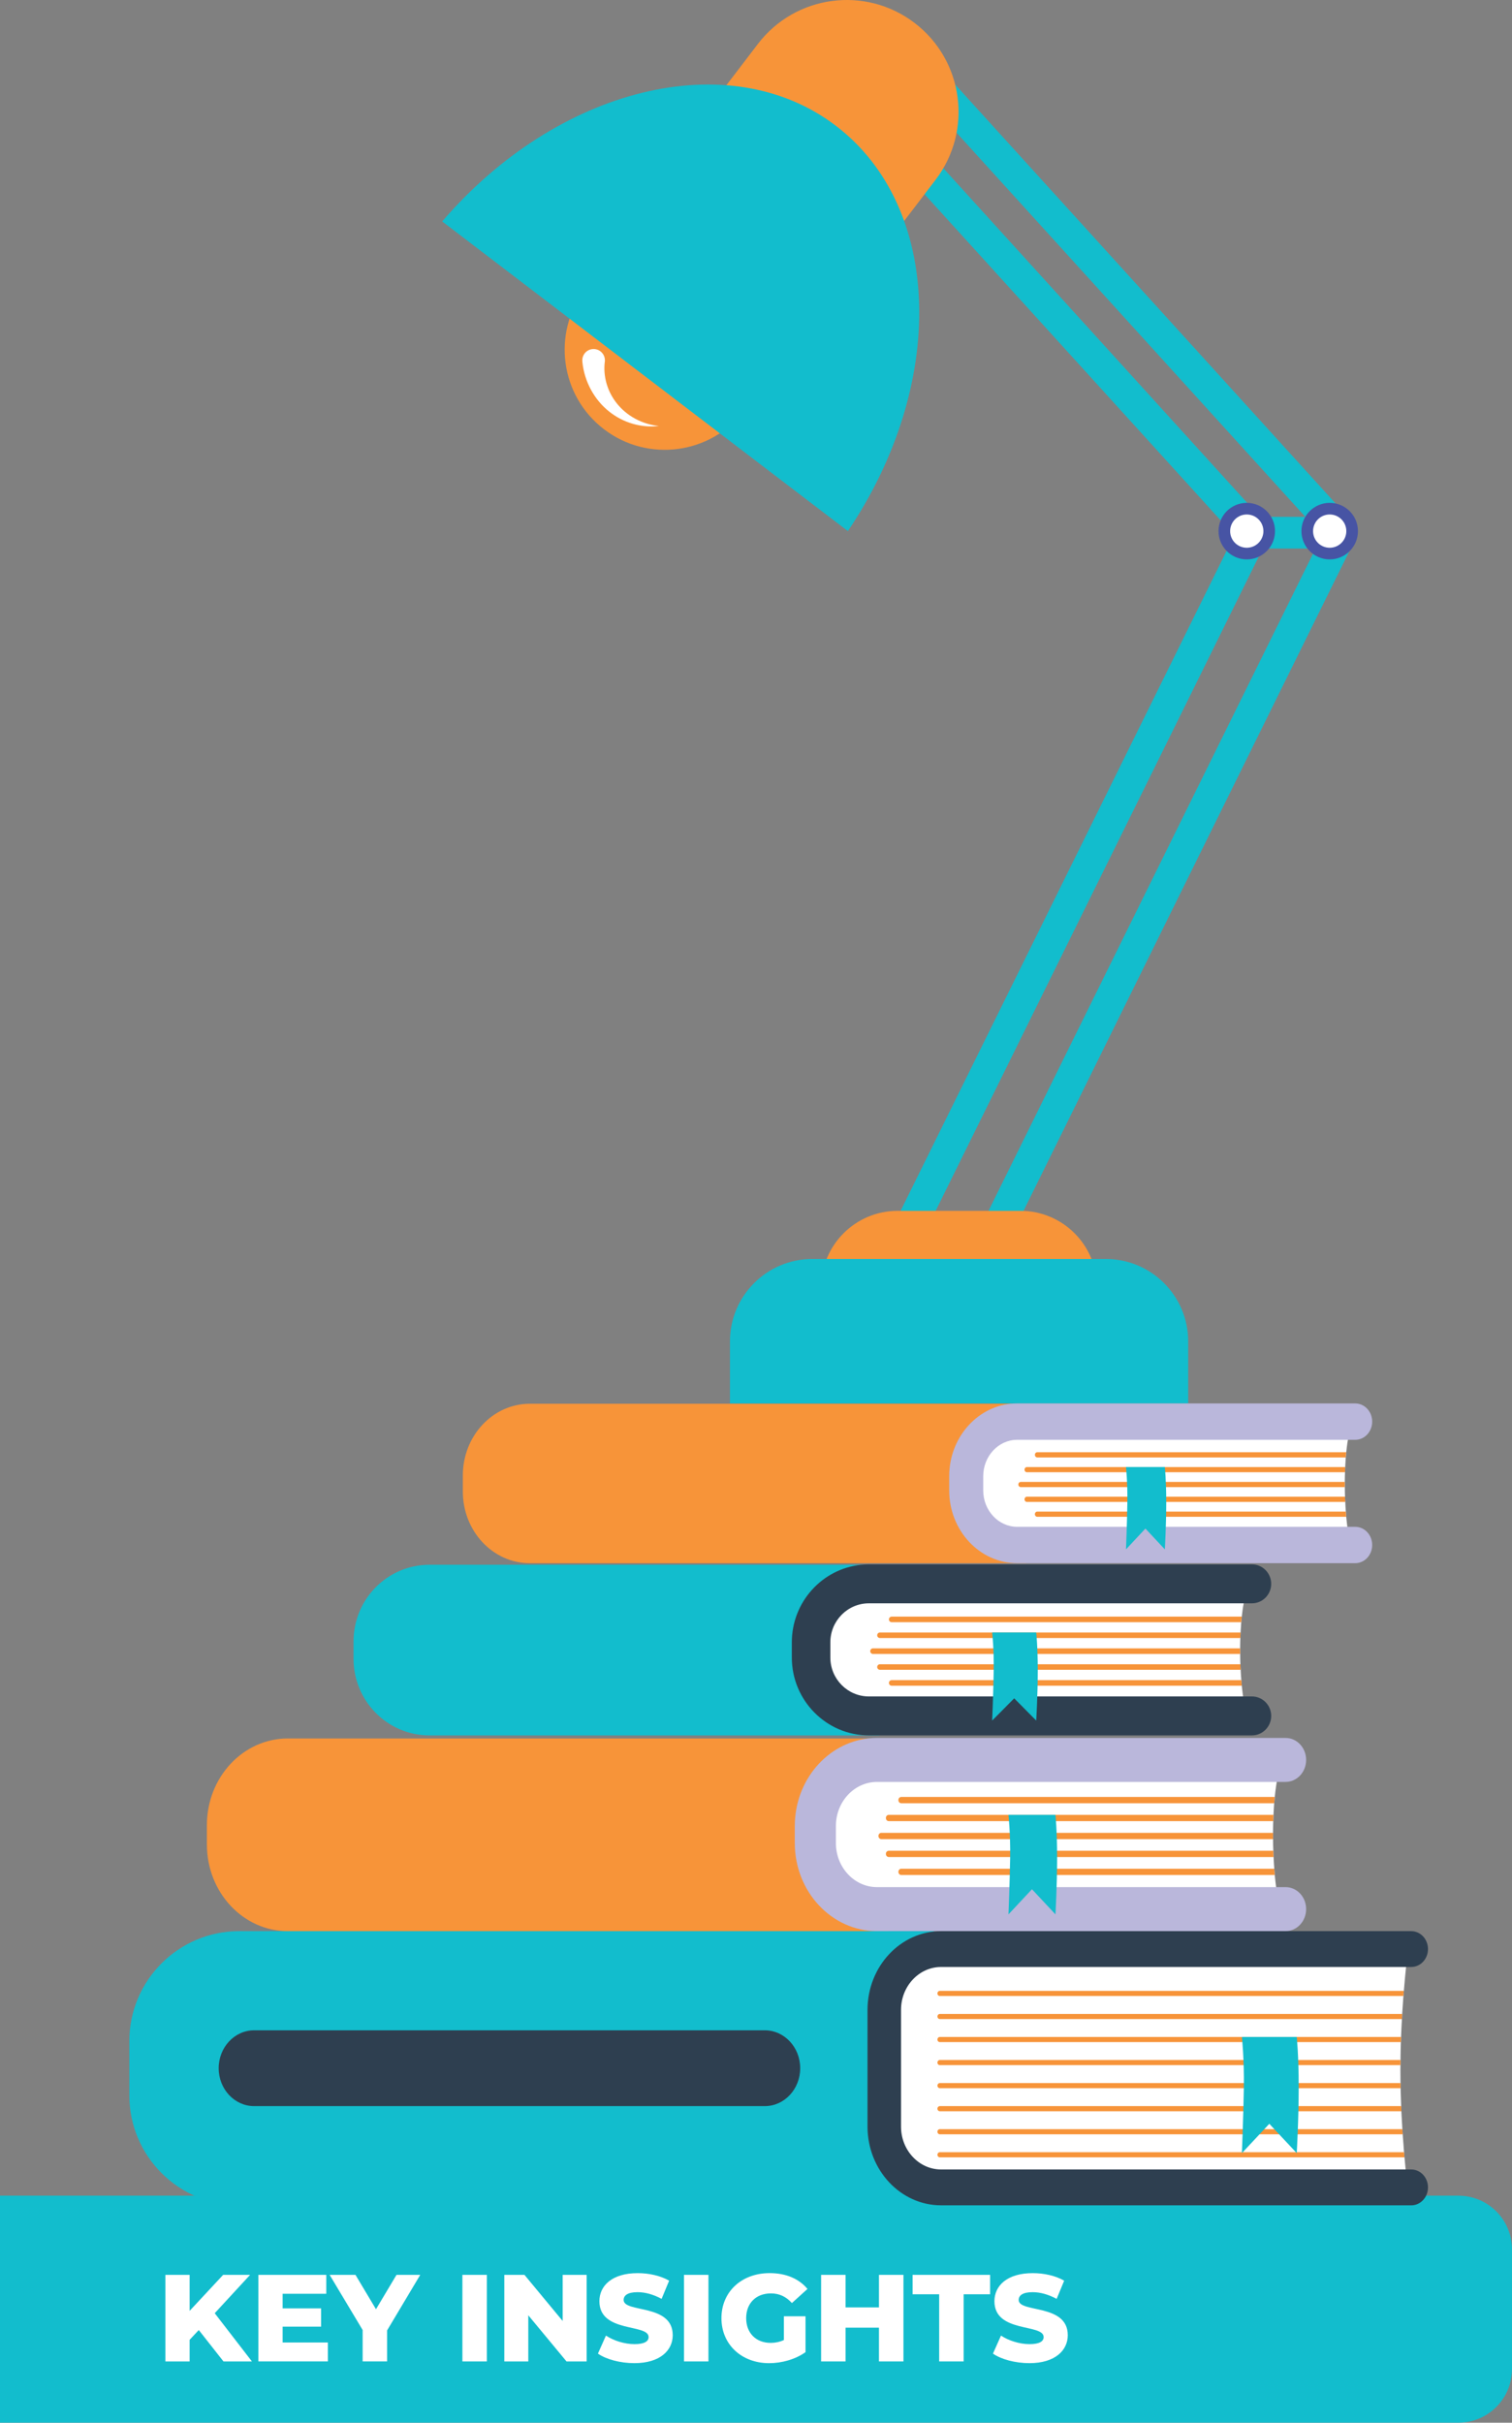 <?xml version="1.0" encoding="UTF-8"?>
<svg id="Layer_2" data-name="Layer 2" xmlns="http://www.w3.org/2000/svg" viewBox="0 0 660.35 1057.75">
  <rect x="0" y="0" width="660.35" height="1057.75" fill="#808080" stroke="none"/>
  <defs>
    <style>
      .cls-1 {
        fill: #4754a4;
      }

      .cls-2 {
        fill: #2e3f50;
      }

      .cls-3 {
        fill: #fff;
      }

      .cls-4 {
        fill: #bab7db;
      }

      .cls-5 {
        fill: #f79439;
      }

      .cls-6 {
        fill: #12bdcd;
      }
    </style>
  </defs>
  <g id="Text_Only" data-name="Text Only">
    <g>
      <path class="cls-6" d="M0,958.64h636.96c12.91,0,23.38,10.48,23.38,23.38v52.34c0,12.91-10.48,23.38-23.38,23.38H0v-99.11h0Z"/>
      <g>
        <path class="cls-3" d="M86.82,1017.29l-4,4.27v9.45h-10.58v-37.8h10.58v15.71l14.63-15.71h11.77l-15.44,16.74,16.25,21.06h-12.42l-10.8-13.72Z"/>
        <path class="cls-3" d="M143.2,1022.74v8.26h-30.35v-37.8h29.65v8.26h-19.06v6.37h16.79v7.99h-16.79v6.91h19.76Z"/>
        <path class="cls-3" d="M169.07,1017.45v13.55h-10.69v-13.72l-14.42-24.08h11.29l8.96,15.01,8.96-15.01h10.37l-14.47,24.25Z"/>
        <path class="cls-3" d="M201.95,993.2h10.69v37.8h-10.69v-37.8Z"/>
        <path class="cls-3" d="M256.22,993.2v37.8h-8.8l-16.69-20.14v20.14h-10.48v-37.8h8.8l16.69,20.14v-20.14h10.48Z"/>
        <path class="cls-3" d="M261.13,1027.6l3.51-7.88c3.35,2.21,8.1,3.73,12.47,3.73s6.16-1.24,6.16-3.08c0-5.99-21.49-1.62-21.49-15.66,0-6.75,5.51-12.26,16.74-12.26,4.91,0,9.99,1.13,13.72,3.29l-3.29,7.94c-3.62-1.94-7.18-2.92-10.48-2.92-4.48,0-6.1,1.51-6.1,3.4,0,5.78,21.44,1.46,21.44,15.39,0,6.59-5.51,12.2-16.74,12.2-6.21,0-12.37-1.67-15.93-4.16Z"/>
        <path class="cls-3" d="M298.72,993.2h10.69v37.8h-10.69v-37.8Z"/>
        <path class="cls-3" d="M342.35,1011.29h9.45v15.66c-4.37,3.13-10.37,4.81-15.88,4.81-12.04,0-20.84-8.15-20.84-19.66s8.8-19.66,21.06-19.66c7.07,0,12.8,2.43,16.52,6.91l-6.8,6.16c-2.59-2.86-5.56-4.21-9.18-4.21-6.48,0-10.8,4.27-10.8,10.8s4.32,10.8,10.69,10.8c2,0,3.89-.38,5.78-1.24v-10.37Z"/>
        <path class="cls-3" d="M394.57,993.2v37.8h-10.69v-14.74h-14.58v14.74h-10.69v-37.8h10.69v14.2h14.58v-14.2h10.69Z"/>
        <path class="cls-3" d="M410.17,1001.68h-11.61v-8.48h33.86v8.48h-11.56v29.32h-10.69v-29.32Z"/>
        <path class="cls-3" d="M433.66,1027.6l3.51-7.88c3.35,2.21,8.1,3.73,12.47,3.73s6.16-1.24,6.16-3.08c0-5.99-21.49-1.62-21.49-15.66,0-6.75,5.51-12.26,16.74-12.26,4.91,0,9.99,1.13,13.72,3.29l-3.29,7.94c-3.62-1.94-7.18-2.92-10.48-2.92-4.48,0-6.1,1.51-6.1,3.4,0,5.78,21.44,1.46,21.44,15.39,0,6.59-5.51,12.2-16.74,12.2-6.21,0-12.37-1.67-15.93-4.16Z"/>
      </g>
      <g>
        <g>
          <path class="cls-6" d="M389.74,543.24c-1.25-2.01-1.37-4.53-.33-6.65l151.71-307.05c1.15-2.34,3.53-3.82,6.14-3.82h38.38c2.38,0,4.57,1.22,5.83,3.24,1.25,2.01,1.37,4.53.32,6.65l-151.69,307.05c-1.15,2.34-3.54,3.82-6.14,3.82h-38.38c-2.37,0-4.57-1.22-5.82-3.24ZM574.61,239.42h-23.09l-144.92,293.35h23.09l144.91-293.35Z"/>
          <path class="cls-6" d="M542.19,237.18L361.25,37.97c-1.82-2.01-2.3-4.9-1.19-7.38,1.09-2.48,3.55-4.08,6.26-4.08h38.38c1.93,0,3.77.81,5.07,2.25l180.93,199.21c1.82,2.01,2.3,4.9,1.2,7.38-1.09,2.48-3.55,4.08-6.27,4.08h-38.38c-1.93,0-3.78-.81-5.07-2.24ZM401.66,40.22h-19.86l168.5,185.5h19.86L401.66,40.22Z"/>
          <path class="cls-5" d="M392.01,528.66h53.71c18.41,0,33.35,14.94,33.35,33.35v8.69h-120.41v-8.69c0-18.41,14.94-33.35,33.35-33.35Z"/>
          <path class="cls-6" d="M354.77,549.67h128.18c19.86,0,35.98,16.12,35.98,35.98v27.08h-200.13v-27.09c0-19.85,16.12-35.97,35.97-35.97Z"/>
          <g>
            <path class="cls-5" d="M325.05,179.2c14.64-19.19,10.95-46.61-8.23-61.24-19.19-14.64-46.6-10.95-61.25,8.23-14.64,19.18-10.95,46.6,8.24,61.24,19.19,14.64,46.6,10.96,61.24-8.23Z"/>
            <path class="cls-5" d="M357.17,145.89l-77.65-59.25,51.46-67.43c16.36-21.44,47.01-25.56,68.45-9.2h0c21.44,16.36,25.56,47,9.2,68.45l-51.45,67.43Z"/>
            <path class="cls-6" d="M370.3,231.88c43.13-63.84,41.58-141.23-5.18-176.92-46.76-35.68-121.81-16.74-172,41.72l177.19,135.2Z"/>
          </g>
          <path class="cls-1" d="M556.85,231.89c0-6.82-5.52-12.34-12.34-12.34s-12.33,5.52-12.33,12.34,5.52,12.34,12.33,12.34,12.34-5.53,12.34-12.34Z"/>
          <path class="cls-3" d="M551.78,231.89c0-4.02-3.26-7.27-7.27-7.27s-7.26,3.25-7.26,7.27,3.25,7.26,7.26,7.26,7.27-3.25,7.27-7.26Z"/>
          <path class="cls-1" d="M593.07,231.89c0-6.82-5.53-12.34-12.34-12.34s-12.34,5.52-12.34,12.34,5.53,12.34,12.34,12.34,12.34-5.53,12.34-12.34Z"/>
          <path class="cls-3" d="M587.99,231.89c0-4.02-3.25-7.27-7.26-7.27s-7.26,3.25-7.26,7.27,3.25,7.26,7.26,7.26,7.26-3.25,7.26-7.26Z"/>
        </g>
        <g>
          <path class="cls-6" d="M362.65,717.04v6.63c0,9.37,7.55,17,16.83,17h4.53v17h-196.45c-18.33,0-33.16-14.98-33.16-33.49v-7.51c0-18.51,14.83-33.49,33.16-33.49h196.45v16.83h-4.53c-9.28,0-16.83,7.63-16.83,17.03Z"/>
          <path class="cls-3" d="M542.34,735.98c.74,7.31,1.69,11.32,1.69,11.32h-186.82v-51.39h186.82s-.97,3.28-1.69,9.91c-.1.75-.14,1.58-.25,2.43-.09,1.38-.18,2.87-.28,4.49-.06.77-.08,1.6-.11,2.43-.02,1.43-.09,2.94-.09,4.52v.66c0,.61,0,1.19.02,1.78,0,1.55.05,3.06.1,4.49.02.85.05,1.65.12,2.43.05,1.6.19,3.11.29,4.52.05.85.14,1.65.19,2.43Z"/>
          <path class="cls-2" d="M555.18,749.17c0,4.69-3.76,8.5-8.42,8.5h-167.28c-18.56,0-33.66-15.25-33.66-34v-6.63c0-17.61,13.28-32.11,30.23-33.86,1.12-.12,2.28-.17,3.43-.17h167.28c4.67,0,8.42,3.81,8.42,8.5s-3.76,8.5-8.42,8.5h-167.28c-9.28,0-16.83,7.63-16.83,17.03v6.63c0,9.37,7.55,17,16.83,17h167.28c4.67,0,8.42,3.81,8.42,8.5Z"/>
          <path class="cls-5" d="M542.34,705.82c-.1.75-.14,1.58-.25,2.43h-152.65c-.68,0-1.21-.53-1.21-1.21s.53-1.22,1.21-1.22h152.9Z"/>
          <path class="cls-5" d="M541.81,712.74c-.06.77-.08,1.6-.11,2.43h-157.39c-.67,0-1.2-.53-1.2-1.21s.53-1.21,1.2-1.21h157.5Z"/>
          <path class="cls-5" d="M541.63,722.11h-160.37c-.68,0-1.2-.56-1.2-1.22s.53-1.22,1.2-1.22h160.35v.66c0,.61,0,1.19.02,1.78Z"/>
          <path class="cls-5" d="M541.85,729.03h-157.54c-.67,0-1.2-.53-1.2-1.21s.53-1.21,1.2-1.21h157.42c.02.85.05,1.65.12,2.43Z"/>
          <path class="cls-5" d="M542.34,735.98h-152.9c-.68,0-1.21-.55-1.21-1.21s.53-1.22,1.21-1.22h152.71c.05.85.14,1.65.19,2.43Z"/>
          <path class="cls-6" d="M452.56,751.2l-9.62-9.71-9.62,9.71s.52-12.14.67-21.71c.16-9.56-.67-16.76-.67-16.76h19.24s.67,5.98.67,16.61-.67,21.85-.67,21.85Z"/>
        </g>
        <path class="cls-3" d="M264.14,157.96c-.78,6.13.99,12.86,5.28,18.19,4.23,5.34,10.9,9.1,18.34,9.83-7.38.92-15.46-1.25-21.77-6.34-6.32-5.01-10.77-12.92-11.64-21.6v-.22c-.29-2.72,1.69-5.14,4.4-5.41,2.72-.27,5.14,1.71,5.41,4.43.04.37.03.76-.01,1.12Z"/>
        <g>
          <path class="cls-5" d="M365.06,797.23v7.49c0,10.59,8.06,19.21,17.96,19.21h4.81v19.21H125.73c-19.54,0-35.37-16.93-35.37-37.83v-8.47c0-20.91,15.83-37.83,35.37-37.83h262.11v19.01h-4.81c-9.9,0-17.96,8.61-17.96,19.23Z"/>
          <path class="cls-3" d="M556.74,818.63c.8,8.26,1.79,12.78,1.79,12.78h-199.28v-58.05h199.28s-1.02,3.71-1.79,11.19c-.1.85-.16,1.78-.26,2.74-.11,1.57-.21,3.24-.31,5.07-.05.88-.07,1.81-.1,2.74-.03,1.62-.1,3.32-.1,5.1v.74c0,.68,0,1.34.02,2,0,1.75.05,3.46.11,5.08.02.96.05,1.86.12,2.74.06,1.81.21,3.51.31,5.1.05.96.16,1.86.21,2.74Z"/>
          <path class="cls-4" d="M570.44,833.52c0,5.29-4,9.6-8.97,9.6h-178.44c-19.81,0-35.91-17.23-35.91-38.41v-7.49c0-19.89,14.15-36.27,32.24-38.24,1.2-.14,2.43-.19,3.67-.19h178.44c4.98,0,8.97,4.31,8.97,9.6s-4,9.6-8.97,9.6h-178.44c-9.9,0-17.96,8.61-17.96,19.23v7.49c0,10.59,8.06,19.21,17.96,19.21h178.44c4.98,0,8.97,4.31,8.97,9.6Z"/>
          <path class="cls-5" d="M556.74,784.55c-.1.85-.16,1.78-.26,2.74h-162.85c-.72,0-1.27-.6-1.27-1.37s.55-1.37,1.27-1.37h163.1Z"/>
          <path class="cls-5" d="M556.17,792.37c-.05.88-.07,1.81-.1,2.74h-167.9c-.72,0-1.27-.6-1.27-1.37s.55-1.38,1.27-1.38h168Z"/>
          <path class="cls-5" d="M555.99,802.96h-171.08c-.72,0-1.27-.63-1.27-1.37s.55-1.37,1.27-1.37h171.06v.74c0,.68,0,1.34.02,2Z"/>
          <path class="cls-5" d="M556.22,810.78h-168.05c-.72,0-1.27-.6-1.27-1.37s.55-1.37,1.27-1.37h167.93c.02.96.05,1.86.12,2.74Z"/>
          <path class="cls-5" d="M556.74,818.63h-163.1c-.72,0-1.27-.63-1.27-1.37s.55-1.37,1.27-1.37h162.9c.05.96.16,1.86.21,2.74Z"/>
          <path class="cls-6" d="M460.97,835.82l-10.27-10.98-10.26,10.98s.56-13.72.73-24.52c.16-10.8-.73-18.93-.73-18.93h20.52s.72,6.76.72,18.76-.72,24.69-.72,24.69Z"/>
        </g>
        <g>
          <path class="cls-5" d="M429.4,644.53v6.19c0,8.76,6.66,15.89,14.85,15.89h3.99v15.88h-216.84c-16.17,0-29.26-14-29.26-31.29v-7.02c0-17.29,13.09-31.3,29.26-31.3h216.84v15.73h-3.99c-8.19,0-14.85,7.13-14.85,15.91Z"/>
          <path class="cls-3" d="M587.96,662.23c.65,6.83,1.48,10.57,1.48,10.57h-164.85v-48.02h164.85s-.84,3.07-1.48,9.26c-.08.7-.13,1.48-.21,2.27-.08,1.29-.17,2.67-.25,4.2-.05.73-.07,1.49-.09,2.27-.02,1.34-.09,2.74-.09,4.22v.61c0,.57,0,1.11.02,1.66,0,1.45.04,2.86.08,4.2.02.8.04,1.55.11,2.27.04,1.5.17,2.91.25,4.22.05.79.13,1.54.18,2.27Z"/>
          <path class="cls-4" d="M599.29,674.55c0,4.38-3.31,7.94-7.42,7.94h-147.61c-16.39,0-29.71-14.25-29.71-31.77v-6.19c0-16.46,11.71-30.01,26.67-31.64,1-.11,2.02-.15,3.04-.15h147.61c4.12,0,7.42,3.56,7.42,7.94s-3.31,7.94-7.42,7.94h-147.61c-8.19,0-14.85,7.13-14.85,15.91v6.19c0,8.76,6.66,15.89,14.85,15.89h147.61c4.12,0,7.42,3.56,7.42,7.94Z"/>
          <path class="cls-5" d="M587.96,634.04c-.08.7-.13,1.48-.21,2.27h-134.71c-.6,0-1.06-.5-1.06-1.14s.46-1.13,1.06-1.13h134.93Z"/>
          <path class="cls-5" d="M587.5,640.51c-.05.73-.07,1.49-.09,2.27h-138.9c-.59,0-1.06-.49-1.06-1.13s.47-1.13,1.06-1.13h138.99Z"/>
          <path class="cls-5" d="M587.34,649.27h-141.52c-.6,0-1.07-.52-1.07-1.13,0-.64.47-1.13,1.07-1.13h141.5v.61c0,.57,0,1.11.02,1.66Z"/>
          <path class="cls-5" d="M587.53,655.74h-139.02c-.59,0-1.06-.5-1.06-1.14s.47-1.13,1.06-1.13h138.92c.02.8.04,1.55.11,2.27Z"/>
          <path class="cls-5" d="M587.96,662.23h-134.93c-.6,0-1.06-.52-1.06-1.14s.46-1.13,1.06-1.13h134.75c.05.79.13,1.54.18,2.27Z"/>
          <path class="cls-6" d="M508.73,676.45l-8.48-9.08-8.48,9.08s.46-11.35.59-20.29c.14-8.93-.59-15.65-.59-15.65h16.97s.6,5.59.6,15.51-.6,20.43-.6,20.43Z"/>
        </g>
        <g>
          <path class="cls-6" d="M104.51,843.13h303.52v119.71H104.51c-26.51,0-48.03-21.52-48.03-48.03v-23.65c0-26.51,21.52-48.03,48.03-48.03Z"/>
          <path class="cls-3" d="M613.4,941.89c.58,6.55,1.08,10.62,1.08,10.62h-223.76v-97.27h223.76s-.67,5.48-1.36,13.98c-.06.72-.12,1.45-.19,2.24-.19,2.42-.36,5.05-.55,7.83-.04.74-.08,1.48-.1,2.24-.14,2.51-.28,5.12-.38,7.83-.04.74-.06,1.48-.09,2.24-.08,2.55-.15,5.19-.16,7.83-.02.74-.02,1.5-.02,2.24-.02.74-.02,1.5-.02,2.24,0,1.87.02,3.73.04,5.59.01.76.01,1.5.04,2.24.07,2.66.16,5.28.26,7.82.02.76.06,1.5.08,2.24.16,2.73.28,5.34.44,7.83.05.76.09,1.52.15,2.24.19,2.84.4,5.48.58,7.83.07.78.13,1.52.19,2.24Z"/>
          <path class="cls-2" d="M616.34,962.84h-205.33c-17.72,0-32.13-15.42-32.13-34.37v-50.96c0-18.96,14.42-34.37,32.13-34.37h205.33c4.04,0,7.32,3.5,7.32,7.82s-3.28,7.83-7.32,7.83h-205.33c-9.65,0-17.5,8.4-17.5,18.72v50.96c0,10.32,7.84,18.72,17.5,18.72h205.33c4.04,0,7.32,3.5,7.32,7.83s-3.28,7.83-7.32,7.83Z"/>
          <path class="cls-5" d="M613.12,869.21c-.06.72-.12,1.45-.19,2.24h-202.46c-.59,0-1.05-.49-1.05-1.12s.46-1.12,1.05-1.12h202.65Z"/>
          <path class="cls-5" d="M612.39,879.28c-.04.74-.08,1.48-.1,2.24h-201.81c-.59,0-1.05-.49-1.05-1.12s.46-1.12,1.05-1.12h201.91Z"/>
          <path class="cls-5" d="M611.91,889.34c-.04.74-.06,1.48-.09,2.24h-201.35c-.59,0-1.05-.49-1.05-1.12s.46-1.12,1.05-1.12h201.44Z"/>
          <path class="cls-5" d="M611.66,899.4c-.02.74-.02,1.5-.02,2.24h-201.17c-.59,0-1.05-.49-1.05-1.12s.46-1.12,1.05-1.12h201.19Z"/>
          <path class="cls-5" d="M611.7,911.7h-201.22c-.59,0-1.05-.49-1.05-1.12s.46-1.12,1.05-1.12h201.19c.01.76.01,1.5.04,2.24Z"/>
          <path class="cls-5" d="M612.03,921.77h-201.56c-.59,0-1.05-.49-1.05-1.12s.46-1.12,1.05-1.12h201.48c.02.76.06,1.5.08,2.24Z"/>
          <path class="cls-5" d="M612.62,931.83h-202.15c-.59,0-1.05-.49-1.05-1.12s.46-1.12,1.05-1.12h202c.05.76.09,1.52.15,2.24Z"/>
          <path class="cls-5" d="M613.4,941.89h-202.92c-.59,0-1.05-.49-1.05-1.12s.46-1.12,1.05-1.12h202.73c.07.78.13,1.52.19,2.24Z"/>
          <path class="cls-6" d="M566.34,940.05l-11.98-12.8-11.97,12.8s.65-16.01.85-28.61c.18-12.61-.85-22.09-.85-22.09h23.95s.85,7.89.85,21.89-.85,28.81-.85,28.81Z"/>
          <path class="cls-2" d="M334.01,919.53H110.99c-8.55,0-15.48-7.41-15.48-16.55h0c0-9.14,6.93-16.55,15.48-16.55h223.02c8.54,0,15.47,7.41,15.47,16.55h0c0,9.14-6.93,16.55-15.47,16.55Z"/>
        </g>
      </g>
    </g>
  </g>
</svg>
